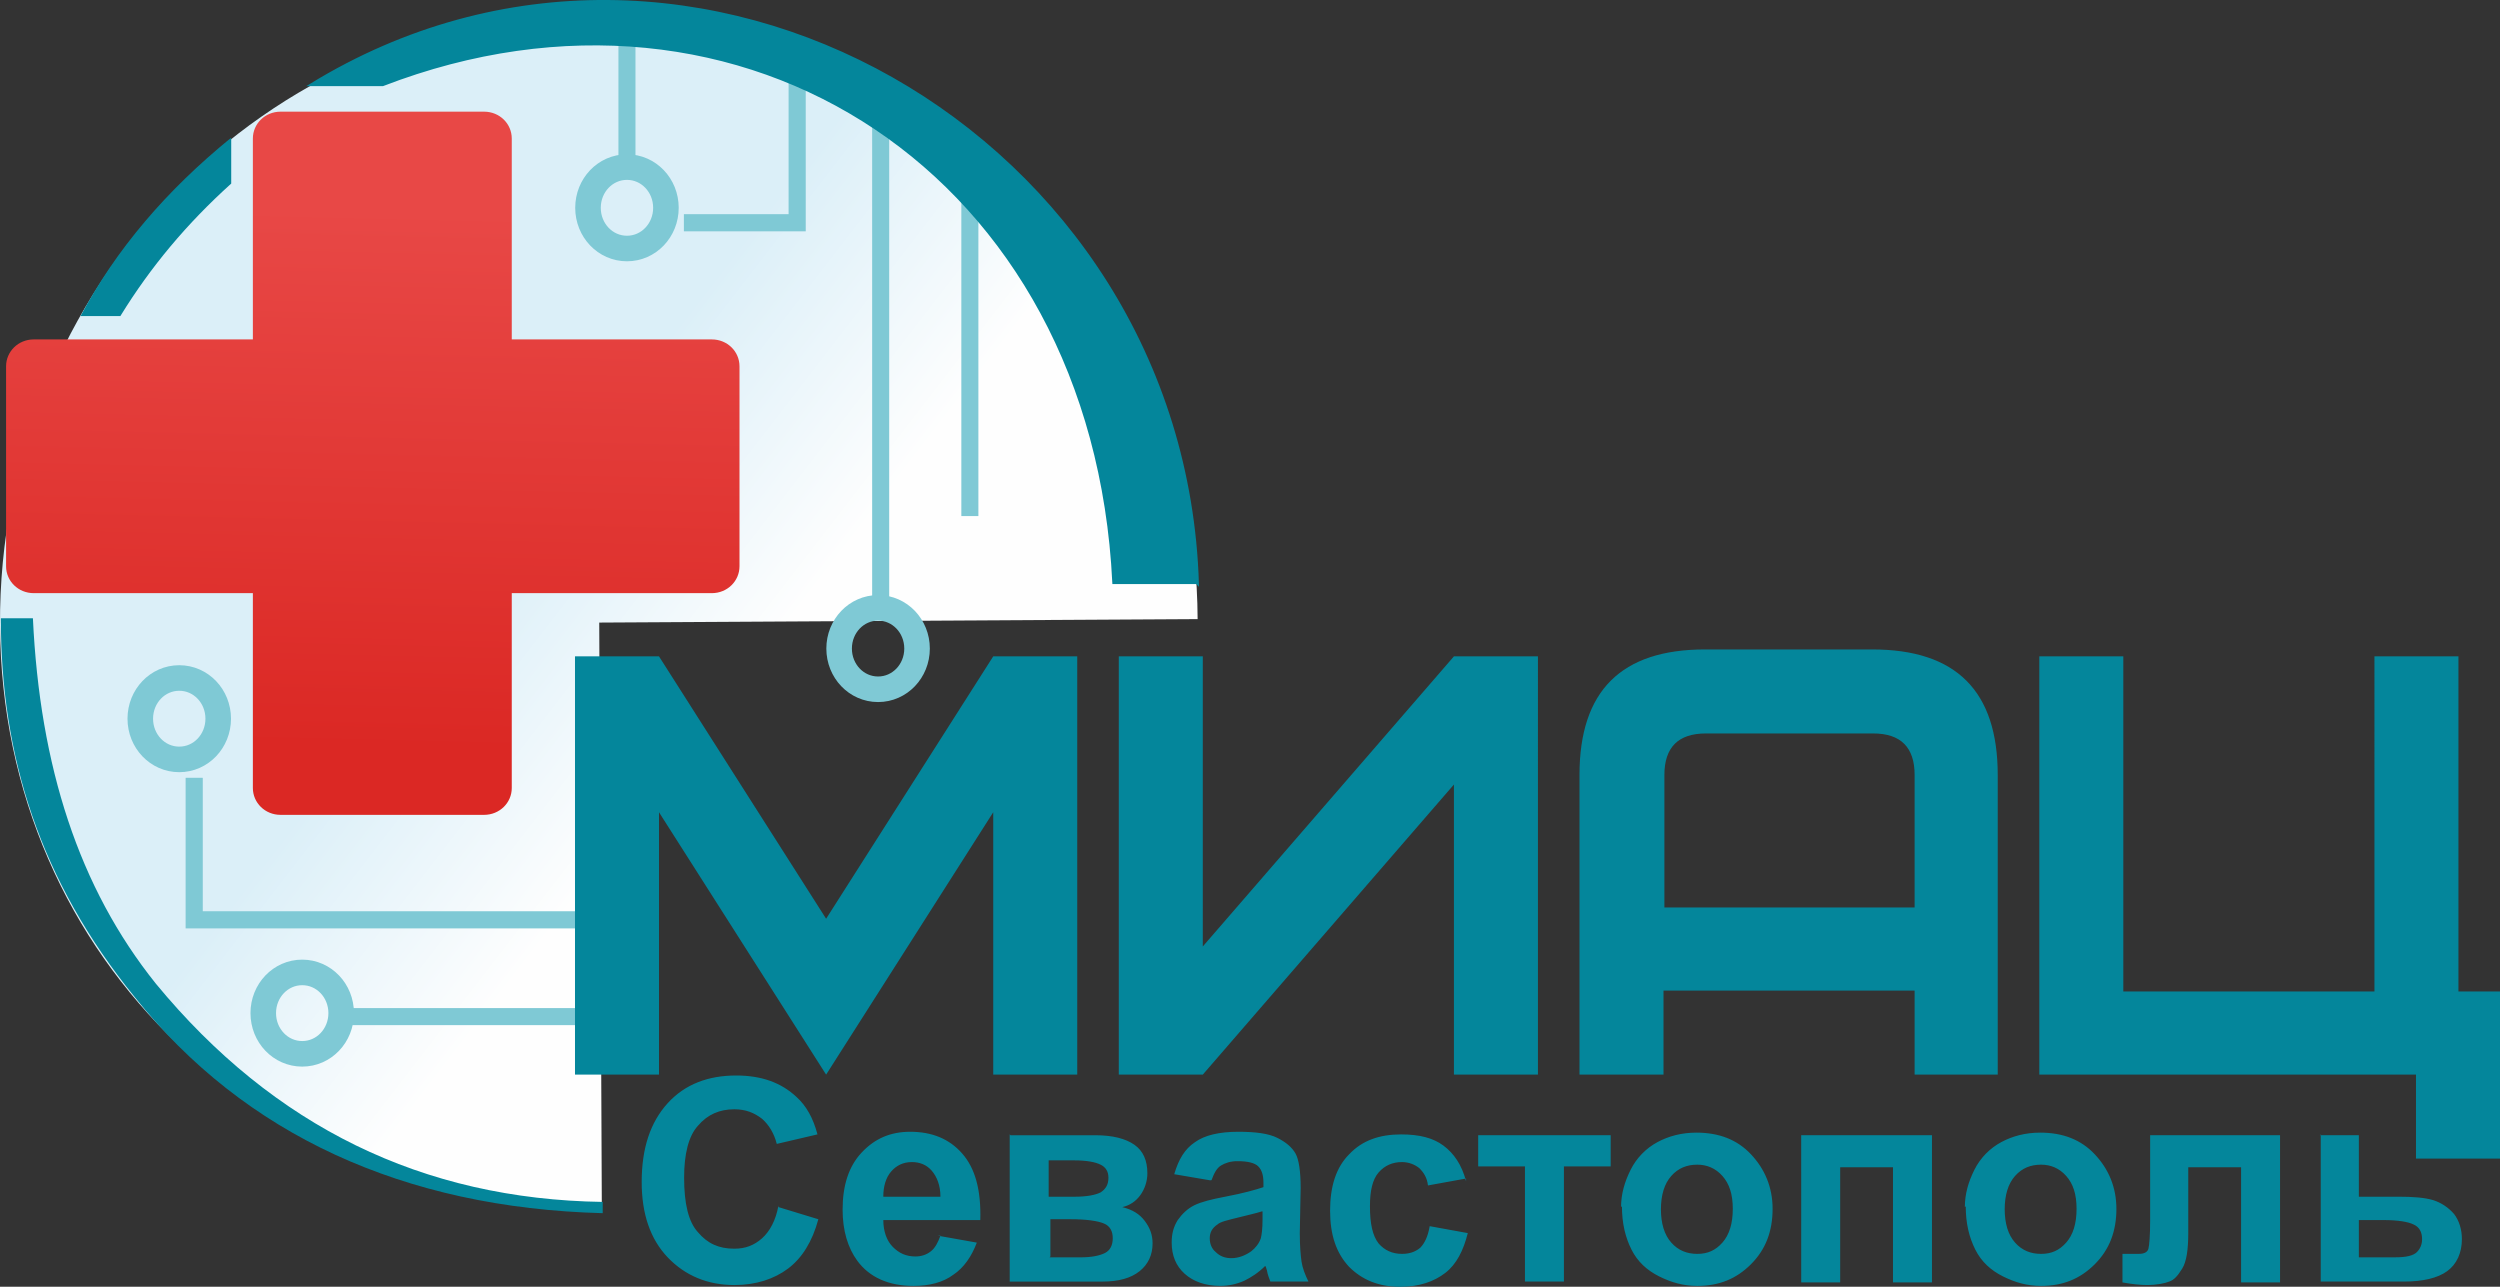 <svg
  xmlns="http://www.w3.org/2000/svg"
  xmlns:xlink="http://www.w3.org/1999/xlink"
  xml:space="preserve"
  width="111.897"
  height="57.594"
  version="1.1"
  style="clip-rule:evenodd;fill-rule:evenodd;image-rendering:optimizeQuality;shape-rendering:geometricPrecision;text-rendering:geometricPrecision"
  viewBox="0 0 111.897 57.594"
>
 <rect x="0" y="0" width="111.897" height="57.594" fill="#333333" stroke="none"/>
 <defs>
  <style
    type="text/css"
    id="style3838">
    .str2 {stroke:#04869B;stroke-width:3}
    .str0 {stroke:#7FC9D5;stroke-width:19.685}
    .str1 {stroke:#7FC9D5;stroke-width:29.528}
    .fil0 {fill:none}
    .fil2 {fill:#04869B}
    .fil3 {fill:url(#id1)}
    .fil1 {fill:url(#id3)}
  </style>
   <linearGradient
     id="id0"
     gradientUnits="userSpaceOnUse"
     x1="1477.66"
     y1="6626.43"
     x2="1463.15"
     y2="7242.46">
   <stop
     offset="0"
     style="stop-color:#E84846"
     id="stop3840" />
     <stop
       offset="1"
       style="stop-color:#DB2824"
       id="stop3842" />
  </linearGradient>
   <linearGradient
     id="id1"
     gradientUnits="userSpaceOnUse"
     xlink:href="#id0"
     x1="3003.67"
     y1="2759.59"
     x2="2989.16"
     y2="3375.62"
     gradientTransform="matrix(0.039,0,0,0.039,-99.455,-98.177)">
  </linearGradient>
   <linearGradient
     id="id2"
     gradientUnits="userSpaceOnUse"
     xlink:href="#id0"
     x1="3396.27"
     y1="4804.73"
     x2="3381.77"
     y2="5420.76">
  </linearGradient>
   <linearGradient
     id="id3"
     gradientUnits="userSpaceOnUse"
     x1="3133.89"
     y1="3140.81"
     x2="3380.13"
     y2="3330.76"
     gradientTransform="matrix(0.039,0,0,0.039,-99.455,-98.177)">
   <stop
     offset="0"
     style="stop-color:#DBEFF8"
     id="stop3847" />
     <stop
       offset="1"
       style="stop-color:#FEFEFE"
       id="stop3849" />
  </linearGradient>
 </defs>
  <path
    style="fill:url(#id3);stroke-width:0.039"
    id="path3877"
    d="m 26.821,27.828 0.116,26.24 C 12.132,54.145 0.078,43.099 3.753202e-4,27.983 -0.077,12.867 11.861,0.541 26.666,0.464 41.472,0.386 53.526,12.595 53.604,27.711 l -26.782,0.155 z"
    class="fil1" />
  <path
    style="fill:#04869b;stroke-width:0.039"
    id="path3879"
    d="m 34.845,54.029 1.783,0.543 c -0.271,1.008 -0.736,1.744 -1.357,2.209 -0.62,0.465 -1.434,0.736 -2.403,0.736 -1.202,0 -2.209,-0.426 -2.984,-1.24 -0.775,-0.814 -1.163,-1.938 -1.163,-3.372 0,-1.512 0.388,-2.674 1.163,-3.527 0.775,-0.853 1.822,-1.24 3.062,-1.24 1.124,0 2.015,0.31 2.713,0.969 0.426,0.388 0.736,0.93 0.93,1.667 l -1.822,0.426 c -0.116,-0.465 -0.349,-0.853 -0.659,-1.124 -0.349,-0.271 -0.736,-0.426 -1.24,-0.426 -0.659,0 -1.202,0.233 -1.628,0.736 -0.426,0.465 -0.62,1.279 -0.62,2.326 0,1.163 0.194,1.977 0.62,2.442 0.426,0.504 0.93,0.736 1.628,0.736 0.504,0 0.891,-0.155 1.24,-0.465 0.349,-0.31 0.62,-0.814 0.736,-1.473 z m 7.132,1.279 v 0 l 1.744,0.31 c -0.233,0.62 -0.581,1.124 -1.046,1.434 -0.465,0.349 -1.085,0.504 -1.783,0.504 -1.124,0 -1.977,-0.388 -2.519,-1.124 -0.426,-0.581 -0.659,-1.357 -0.659,-2.287 0,-1.085 0.271,-1.938 0.853,-2.558 0.581,-0.62 1.279,-0.93 2.171,-0.93 0.969,0 1.744,0.31 2.325,0.969 0.581,0.659 0.853,1.628 0.814,2.984 h -4.341 c 0,0.504 0.155,0.93 0.426,1.202 0.271,0.271 0.581,0.426 1.008,0.426 0.271,0 0.504,-0.078 0.698,-0.233 0.194,-0.155 0.31,-0.388 0.426,-0.698 z m 0.116,-1.744 v 0 c 0,-0.504 -0.155,-0.891 -0.388,-1.163 -0.233,-0.271 -0.543,-0.388 -0.891,-0.388 -0.388,0 -0.698,0.155 -0.93,0.426 -0.233,0.271 -0.349,0.659 -0.349,1.124 h 2.597 z m 3.139,-2.752 v 0 h 3.798 c 0.775,0 1.357,0.155 1.744,0.426 0.388,0.271 0.581,0.698 0.581,1.279 0,0.349 -0.116,0.698 -0.31,0.969 -0.194,0.271 -0.465,0.465 -0.814,0.543 0.465,0.116 0.775,0.31 1.008,0.62 0.233,0.31 0.349,0.62 0.349,1.008 0,0.504 -0.194,0.93 -0.581,1.24 -0.388,0.31 -0.93,0.465 -1.667,0.465 h -4.147 v -6.589 z m 1.744,2.752 v 0 h 1.124 c 0.543,0 0.93,-0.077 1.163,-0.194 0.233,-0.155 0.349,-0.349 0.349,-0.659 0,-0.271 -0.116,-0.465 -0.349,-0.581 -0.233,-0.116 -0.62,-0.194 -1.202,-0.194 h -1.124 V 53.563 Z m 0,2.713 v 0 h 1.395 c 0.504,0 0.853,-0.078 1.085,-0.194 0.233,-0.116 0.349,-0.349 0.349,-0.659 0,-0.31 -0.116,-0.543 -0.388,-0.659 -0.271,-0.116 -0.775,-0.194 -1.512,-0.194 h -0.891 v 1.667 z m 7.17,-3.45 v 0 l -1.589,-0.271 c 0.194,-0.659 0.465,-1.124 0.93,-1.434 0.426,-0.31 1.085,-0.465 1.938,-0.465 0.775,0 1.357,0.078 1.744,0.271 0.388,0.194 0.659,0.426 0.814,0.698 0.155,0.271 0.233,0.814 0.233,1.55 l -0.039,2.015 c 0,0.581 0.039,1.008 0.078,1.279 0.039,0.271 0.155,0.581 0.31,0.891 h -1.705 c -0.039,-0.116 -0.116,-0.271 -0.155,-0.504 -0.039,-0.116 -0.039,-0.155 -0.077,-0.194 -0.31,0.31 -0.62,0.504 -0.93,0.659 -0.349,0.155 -0.698,0.233 -1.085,0.233 -0.659,0 -1.202,-0.194 -1.589,-0.543 -0.388,-0.349 -0.581,-0.814 -0.581,-1.395 0,-0.388 0.078,-0.698 0.271,-1.008 0.194,-0.271 0.426,-0.504 0.736,-0.659 0.31,-0.155 0.775,-0.271 1.395,-0.388 0.814,-0.155 1.357,-0.31 1.705,-0.426 v -0.194 c 0,-0.349 -0.077,-0.581 -0.233,-0.736 -0.155,-0.155 -0.465,-0.233 -0.93,-0.233 -0.31,0 -0.543,0.078 -0.736,0.194 -0.194,0.116 -0.31,0.349 -0.426,0.659 z m 2.326,1.395 v 0 c -0.233,0.077 -0.581,0.155 -1.046,0.271 -0.465,0.116 -0.814,0.194 -0.93,0.31 -0.233,0.155 -0.349,0.349 -0.349,0.62 0,0.233 0.077,0.465 0.271,0.62 0.194,0.194 0.426,0.271 0.698,0.271 0.31,0 0.62,-0.116 0.891,-0.31 0.194,-0.155 0.349,-0.349 0.426,-0.581 0.039,-0.155 0.077,-0.426 0.077,-0.853 v -0.349 z m 9.147,-1.473 v 0 l -1.705,0.31 c -0.039,-0.349 -0.194,-0.581 -0.388,-0.775 -0.194,-0.155 -0.465,-0.271 -0.775,-0.271 -0.426,0 -0.775,0.155 -1.046,0.465 -0.271,0.31 -0.388,0.814 -0.388,1.512 0,0.775 0.116,1.318 0.388,1.667 0.271,0.31 0.62,0.465 1.046,0.465 0.31,0 0.581,-0.077 0.814,-0.271 0.194,-0.194 0.349,-0.504 0.426,-0.969 l 1.705,0.31 c -0.194,0.775 -0.504,1.395 -1.008,1.783 -0.504,0.388 -1.163,0.62 -2.015,0.62 -0.969,0 -1.705,-0.31 -2.287,-0.891 -0.581,-0.62 -0.853,-1.434 -0.853,-2.519 0,-1.085 0.271,-1.938 0.853,-2.519 0.581,-0.62 1.357,-0.891 2.326,-0.891 0.814,0 1.434,0.155 1.899,0.504 0.465,0.349 0.814,0.853 1.008,1.589 z m 0.543,-1.938 v 0 h 5.93 v 1.395 h -2.093 v 5.155 h -1.744 v -5.155 h -2.093 z m 6.395,3.217 v 0 c 0,-0.581 0.155,-1.124 0.426,-1.667 0.271,-0.543 0.698,-0.969 1.201,-1.24 0.504,-0.271 1.085,-0.426 1.744,-0.426 1.008,0 1.822,0.31 2.442,0.969 0.62,0.659 0.969,1.473 0.969,2.442 0,1.008 -0.31,1.822 -0.969,2.481 -0.659,0.659 -1.434,0.969 -2.403,0.969 -0.62,0 -1.163,-0.155 -1.705,-0.426 -0.543,-0.271 -0.969,-0.659 -1.24,-1.202 -0.271,-0.543 -0.426,-1.163 -0.426,-1.938 z m 1.783,0.078 v 0 c 0,0.659 0.155,1.163 0.465,1.512 0.31,0.349 0.698,0.504 1.163,0.504 0.465,0 0.814,-0.155 1.124,-0.504 0.31,-0.349 0.465,-0.853 0.465,-1.512 0,-0.659 -0.155,-1.124 -0.465,-1.473 -0.31,-0.349 -0.698,-0.504 -1.124,-0.504 -0.465,0 -0.853,0.155 -1.163,0.504 -0.31,0.349 -0.465,0.853 -0.465,1.512 z m 6.279,-3.295 v 0 h 5.853 v 6.589 h -1.744 v -5.155 h -2.364 v 5.155 h -1.744 z m 7.325,3.217 v 0 c 0,-0.581 0.155,-1.124 0.426,-1.667 0.271,-0.543 0.698,-0.969 1.202,-1.24 0.504,-0.271 1.085,-0.426 1.744,-0.426 1.008,0 1.822,0.31 2.442,0.969 0.62,0.659 0.969,1.473 0.969,2.442 0,1.008 -0.31,1.822 -0.969,2.481 -0.659,0.659 -1.434,0.969 -2.403,0.969 -0.62,0 -1.163,-0.155 -1.705,-0.426 -0.543,-0.271 -0.969,-0.659 -1.24,-1.202 -0.271,-0.543 -0.426,-1.163 -0.426,-1.938 z m 1.783,0.078 v 0 c 0,0.659 0.155,1.163 0.465,1.512 0.31,0.349 0.698,0.504 1.163,0.504 0.465,0 0.814,-0.155 1.124,-0.504 0.31,-0.349 0.465,-0.853 0.465,-1.512 0,-0.659 -0.155,-1.124 -0.465,-1.473 -0.31,-0.349 -0.698,-0.504 -1.124,-0.504 -0.465,0 -0.853,0.155 -1.163,0.504 -0.31,0.349 -0.465,0.853 -0.465,1.512 z m 6.511,-3.295 v 0 h 5.814 v 6.589 h -1.744 v -5.155 h -2.364 v 2.946 c 0,0.736 -0.078,1.279 -0.271,1.589 -0.194,0.31 -0.349,0.504 -0.581,0.581 -0.194,0.078 -0.543,0.155 -1.008,0.155 -0.271,0 -0.659,-0.039 -1.085,-0.116 v -1.279 c 0.039,0 0.116,0 0.31,0 0.194,0 0.31,0 0.426,0 0.233,0 0.388,-0.077 0.426,-0.233 0.039,-0.155 0.077,-0.581 0.077,-1.279 z m 7.597,0 v 0 h 1.744 v 2.752 h 1.744 c 0.698,0 1.202,0.039 1.589,0.155 0.349,0.116 0.659,0.31 0.93,0.62 0.233,0.31 0.349,0.698 0.349,1.124 0,0.62 -0.233,1.124 -0.659,1.434 -0.426,0.31 -1.085,0.465 -1.938,0.465 h -3.721 v -6.589 z m 1.744,5.465 v 0 h 1.628 c 0.504,0 0.814,-0.078 0.969,-0.233 0.155,-0.155 0.233,-0.349 0.233,-0.581 0,-0.31 -0.116,-0.543 -0.388,-0.659 -0.233,-0.116 -0.698,-0.194 -1.318,-0.194 h -1.124 z"
    class="fil2" />
  <path
    style="fill:none;stroke:#7fc9d5;stroke-width:1.144"
    id="path3881"
    d="m 28.062,11.123 c 0.969,0 1.744,-0.814 1.744,-1.822 0,-1.008 -0.775,-1.822 -1.744,-1.822 -0.969,0 -1.744,0.814 -1.744,1.822 0,1.008 0.775,1.822 1.744,1.822"
    class="fil0 str1" />
  <line
    style="fill:none;stroke:#7fc9d5;stroke-width:0.763"
    id="line3883"
    y2="1.665"
    x2="28.062"
    y1="7.518"
    x1="28.062"
    class="fil0 str0" />
  <polyline
    style="fill:none;stroke:#7fc9d5;stroke-width:19.685"
    id="polyline3885"
    points="3335,2773 3465,2773 3465,2606 "
    class="fil0 str0"
    transform="matrix(0.039,0,0,0.039,-99.455,-98.177)" />
  <line
    style="fill:none;stroke:#7fc9d5;stroke-width:0.763"
    id="line3887"
    y2="27.324"
    x2="39.418"
    y1="5.154"
    x1="39.418"
    class="fil0 str0" />
  <path
    style="fill:none;stroke:#7fc9d5;stroke-width:1.144"
    id="path3889"
    d="m 39.302,30.851 c 0.969,0 1.744,-0.814 1.744,-1.822 0,-1.008 -0.775,-1.822 -1.744,-1.822 -0.969,0 -1.744,0.814 -1.744,1.822 0,1.008 0.775,1.822 1.744,1.822"
    class="fil0 str1" />
  <path
    style="fill:none;stroke:#7fc9d5;stroke-width:1.144"
    id="path3891"
    d="m 8.023,33.99 c 0.969,0 1.744,-0.814 1.744,-1.822 0,-1.008 -0.775,-1.822 -1.744,-1.822 -0.969,0 -1.744,0.814 -1.744,1.822 0,1.008 0.775,1.822 1.744,1.822"
    class="fil0 str1" />
  <polyline
    style="fill:none;stroke:#7fc9d5;stroke-width:19.685"
    id="polyline3893"
    points="2773,3410 2773,3573 3259,3573 "
    class="fil0 str0"
    transform="matrix(0.039,0,0,0.039,-99.455,-98.177)" />
  <line
    style="fill:none;stroke:#7fc9d5;stroke-width:0.763"
    id="line3895"
    y2="45.502"
    x2="26.899"
    y1="45.502"
    x1="15.039"
    class="fil0 str0" />
  <path
    style="fill:none;stroke:#7fc9d5;stroke-width:1.144"
    id="path3897"
    d="m 13.527,47.168 c 0.969,0 1.744,-0.814 1.744,-1.822 0,-1.008 -0.775,-1.822 -1.744,-1.822 -0.969,0 -1.744,0.814 -1.744,1.822 0,1.008 0.775,1.822 1.744,1.822"
    class="fil0 str1" />
  <line
    style="fill:none;stroke:#7fc9d5;stroke-width:0.763"
    id="line3899"
    y2="23.099"
    x2="43.41"
    y1="8.603"
    x1="43.41"
    class="fil0 str0" />
  <path
    style="fill:#04869b;stroke-width:0.039"
    id="path3901"
    d="m 48.216,48.098 h -3.76 V 36.355 l -7.48,11.744 -7.48,-11.744 V 48.098 H 25.736 V 29.378 h 3.76 l 7.48,11.744 7.48,-11.744 h 3.76 z m 20.62,-18.72 v 0 h -3.76 l -11.24,12.984 V 29.378 h -3.76 v 18.72 h 3.76 l 11.24,-12.984 v 12.984 h 3.76 z m 20.62,18.72 v 0 h -3.76 v -3.76 h -11.24 v 3.76 h -3.76 V 34.688 c 0,-3.76 1.86,-5.62 5.62,-5.62 h 7.48 c 3.76,0 5.62,1.86 5.62,5.62 v 13.411 z m -3.76,-7.48 v 0 -5.93 c 0,-1.24 -0.62,-1.86 -1.86,-1.86 h -7.48 c -1.24,0 -1.86,0.62 -1.86,1.86 v 5.93 h 11.24 z M 110.037,29.378 v 0 h -3.76 V 44.378 H 95.037 V 29.378 h -3.76 v 18.72 h 16.86 v 3.76 h 3.76 v -7.48 h -1.86 z"
    class="fil2" />
  <path
    style="fill:#04869b;stroke:#04869b;stroke-width:0.116"
    id="path3903"
    d="M 53.604,26.122 C 52.984,6.006 30.93,-6.629 13.915,3.797 h 3.217 c 16.085,-6.201 31.821,3.953 32.712,22.286 h 3.721 z"
    class="fil2 str2" />
  <path
    style="fill:url(#id1);stroke-width:0.039"
    id="path3905"
    d="m 0.272,25.347 v -8.953 c 0,-0.659 0.543,-1.202 1.24,-1.202 H 11.318 V 6.2 c 0,-0.659 0.543,-1.202 1.24,-1.202 h 9.108 c 0.698,0 1.24,0.543 1.24,1.202 v 8.992 h 8.953 c 0.698,0 1.24,0.543 1.24,1.202 v 8.953 c 0,0.659 -0.543,1.202 -1.24,1.202 h -8.953 v 8.721 c 0,0.659 -0.543,1.202 -1.24,1.202 h -9.108 c -0.698,0 -1.24,-0.543 -1.24,-1.202 V 26.549 H 1.512 c -0.698,0 -1.24,-0.543 -1.24,-1.202 z"
    class="fil3" />
  <path
    style="fill:#04869b;stroke-width:0.039"
    id="path3907"
    d="m 0.039,27.673 c 1.046,0 1.434,0 1.434,0 0.31,6.628 2.054,12.054 5.504,16.356 5.271,6.395 11.938,9.651 20,9.767 0,0.349 0,0.504 0,0.504 C 18.062,54.067 10.93,50.773 6.047,44.649 1.783,39.416 0.039,33.835 0.039,27.711 Z"
    class="fil2" />
  <path
    style="fill:#04869b;stroke-width:0.039"
    id="path3909"
    d="m 5.388,14.146 c -1.202,0 -1.783,0 -1.783,0 1.589,-2.984 3.837,-5.62 6.744,-7.984 0,1.357 0,2.054 0,2.054 -1.977,1.783 -3.605,3.721 -4.961,5.93 z"
    class="fil2" />
</svg>
